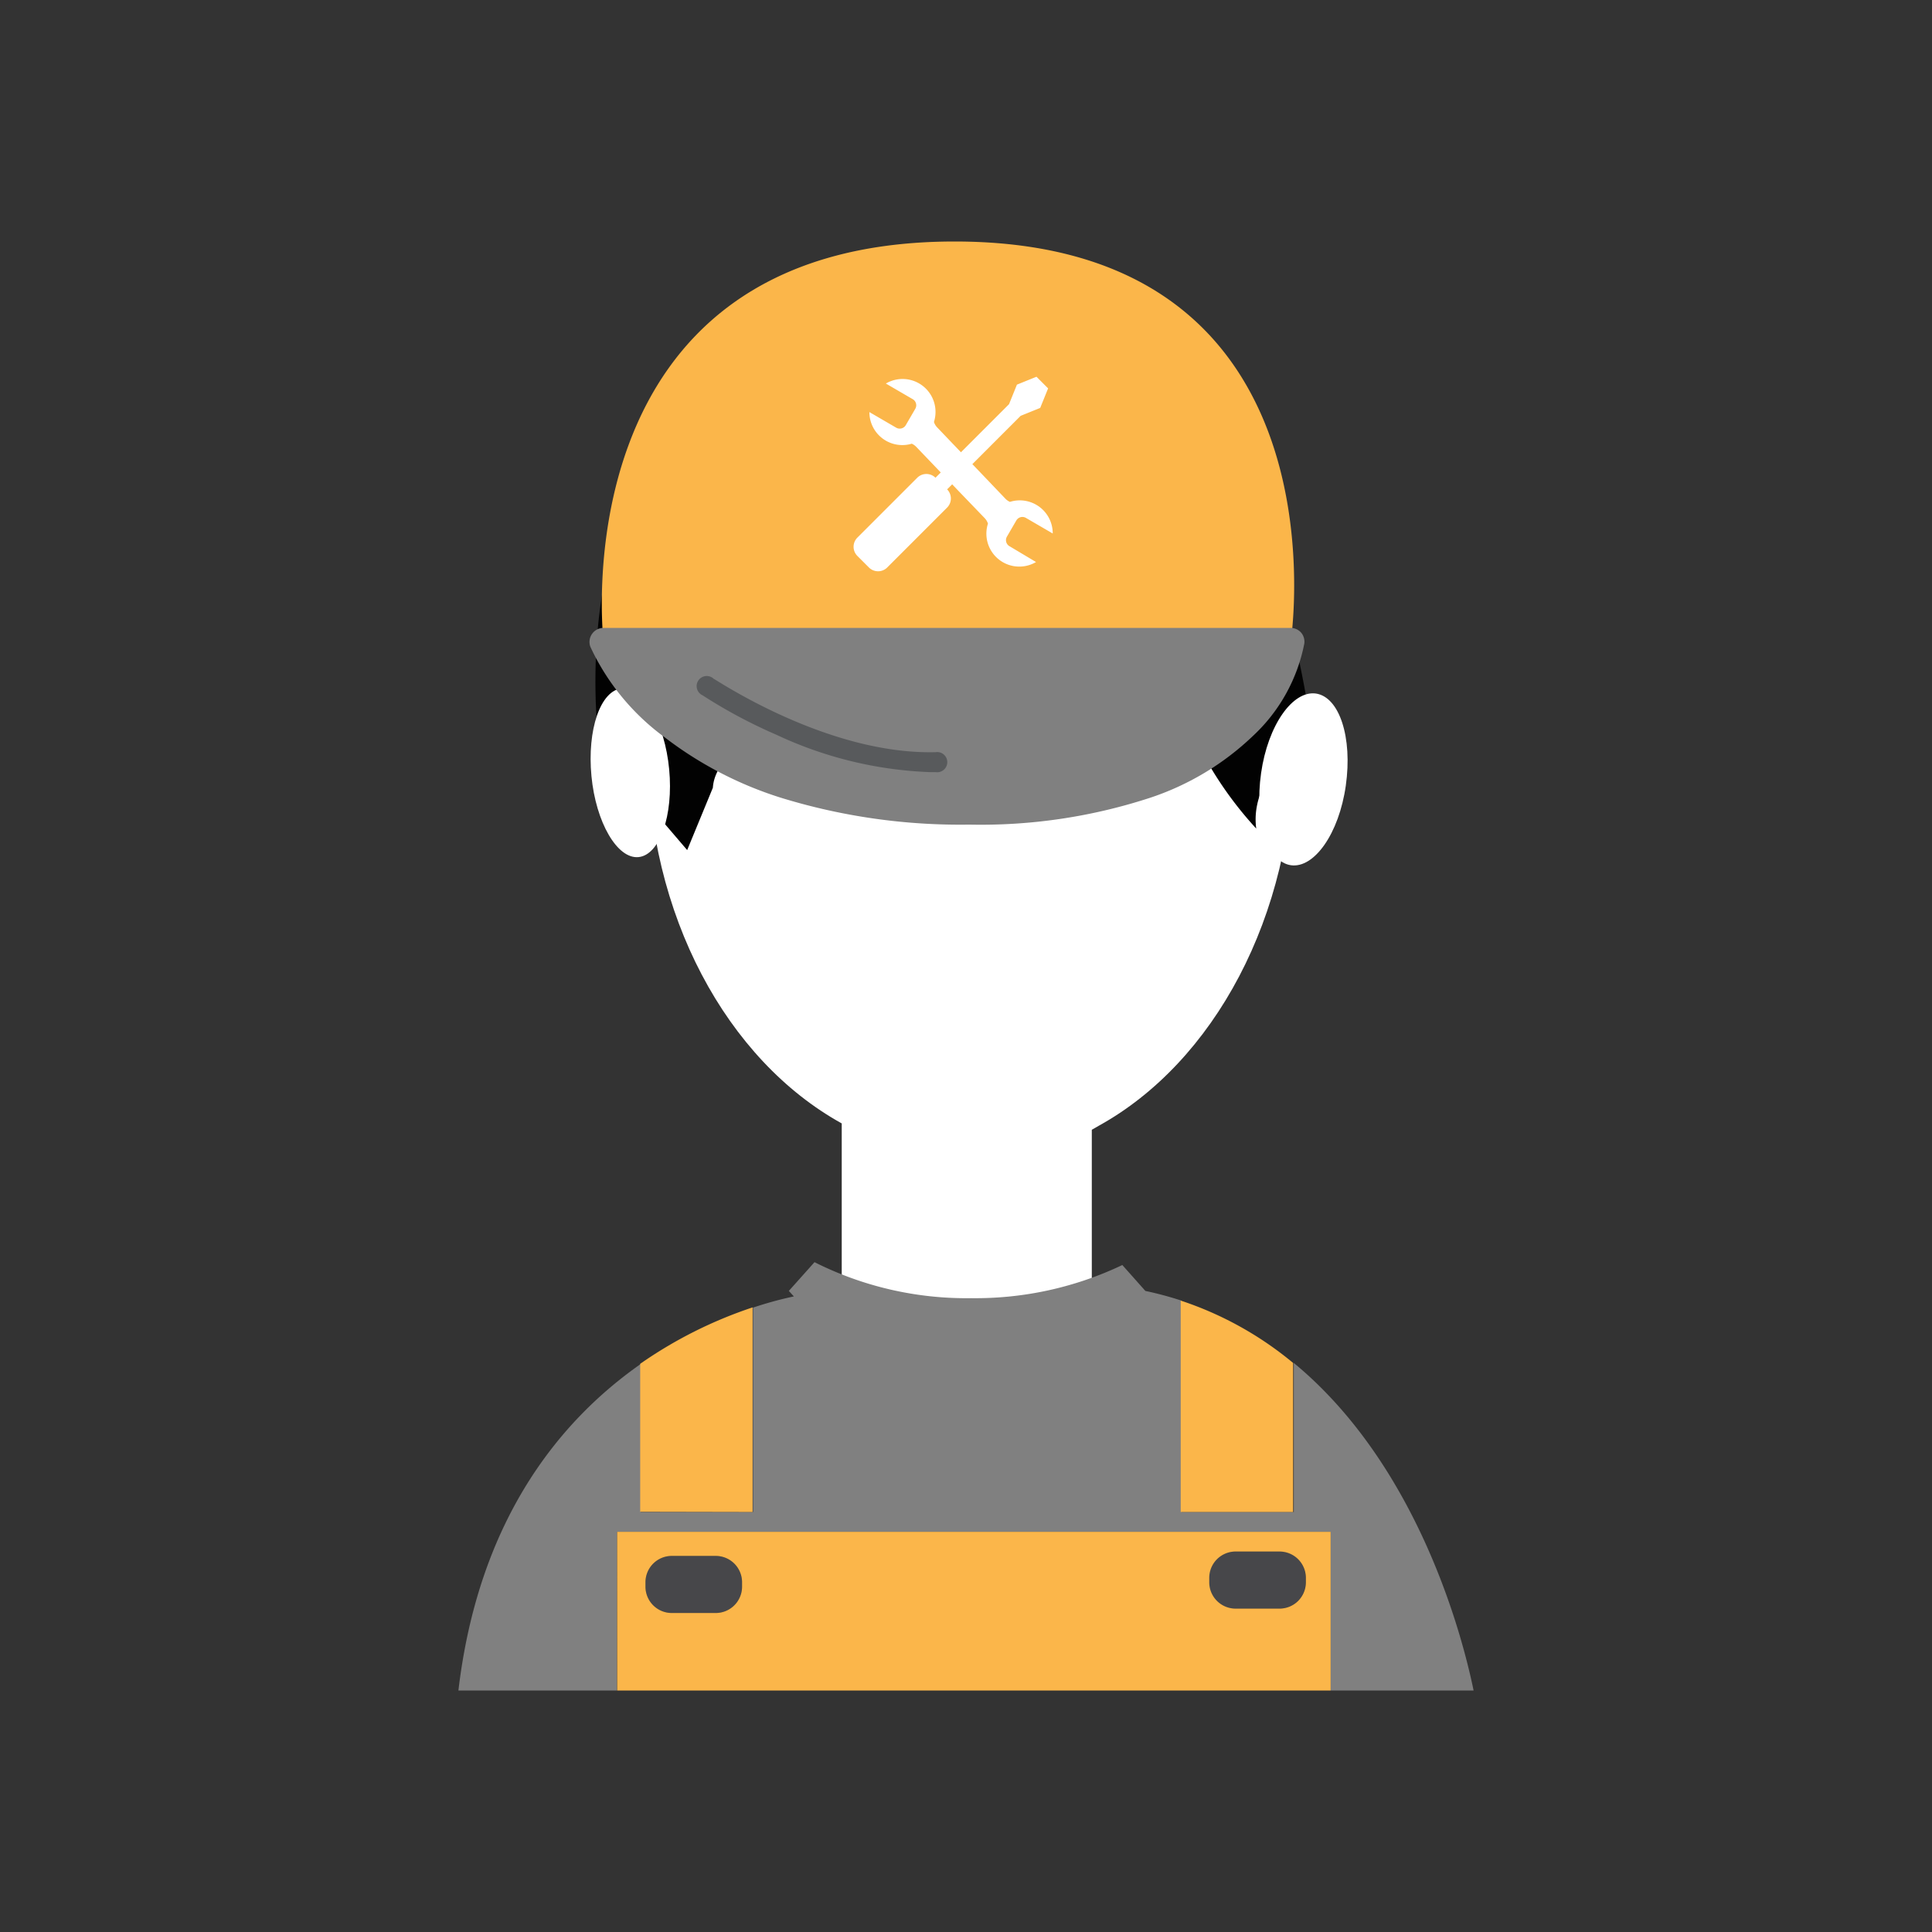 <svg xmlns="http://www.w3.org/2000/svg" viewBox="0 0 88 88"><rect x="0" y="0" width="88" height="88" fill="#333333" stroke="none"/><title>employee-avatar</title><g id="Layer_2" data-name="Layer 2"><g id="web"><path d="M58.93,34C58.93,23.7,52.67,19,44.54,19h-.67c-7.84.25-14.38,5-14.38,15,0,7.69,3.64,14.29,8.85,17.17V57.8h0v6.36H49.73V51.46l.33-.19h0C55.25,48.4,58.93,41.77,58.93,34Z" style="fill:#fff"/><path d="M52.87,28.2s-5.18,8.53-14.72,7.69c0,0,3.18-1,3.18-2.68a15,15,0,0,1-4.68,2.17s1.67-2.17,1.34-3.18c0,0-5.35,1.17-5.52,3.68l-1.17,2.84-4-4.68S25,18.7,36.87,15.19s17.2,4.59,17.2,4.59,4,2,5.67,13.5c0,0-2.86,1.95-2.52,4.46A16.85,16.85,0,0,1,52.87,28.2Z" style="fill:#020202"/><path d="M59.94,31.59c1.07.16,1.67,2,1.36,4.19s-1.44,3.78-2.5,3.63-1.67-2-1.36-4.19S58.88,31.44,59.94,31.59Zm-31.6-.24c-1,.09-1.6,1.9-1.4,4s1.17,3.78,2.14,3.69,1.6-1.9,1.4-4S29.32,31.26,28.34,31.36Z" style="fill:#fff"/><path d="M33.8,72.07v.2a1.2,1.2,0,0,1-1.2,1.2h-2a1.2,1.2,0,0,1-1.2-1.2v-.2a1.2,1.2,0,0,1,1.2-1.2h2A1.2,1.2,0,0,1,33.8,72.07Zm24.47-1.4h-2a1.2,1.2,0,0,0-1.2,1.2v.2a1.2,1.2,0,0,0,1.2,1.2h2a1.2,1.2,0,0,0,1.2-1.2v-.2A1.2,1.2,0,0,0,58.27,70.66Z" style="fill:#47474a"/><path d="M28.11,69.77h32.5V77h6.51c-.47-2.3-2.46-10.19-8.19-14.92v6.79H53.81V59.24a15.76,15.76,0,0,0-1.64-.44l-1.05-1.18a15.55,15.55,0,0,1-6.88,1.51,15.39,15.39,0,0,1-7.14-1.64L35.93,58.8l.23.25a16.7,16.7,0,0,0-1.86.51v9.31H29.18V62.13c-3.61,2.53-7.37,7-8.3,14.87h7.22Z" style="fill:gray"/><path d="M28.11,69.77V77H43.88V69.77Zm4.49,3.7h-2a1.2,1.2,0,0,1-1.2-1.2v-.2a1.2,1.2,0,0,1,1.2-1.2h2a1.2,1.2,0,0,1,1.2,1.2v.2A1.2,1.2,0,0,1,32.6,73.47Zm11.28-3.7V77H60.61V69.77Zm14.4,3.5h-2a1.2,1.2,0,0,1-1.2-1.2v-.2a1.2,1.2,0,0,1,1.2-1.2h2a1.2,1.2,0,0,1,1.2,1.2v.2A1.2,1.2,0,0,1,58.27,73.27Zm-24-4.4V59.55a19.94,19.94,0,0,0-5.12,2.57v6.74Zm24.62,0V62.08a15.71,15.71,0,0,0-5.12-2.84v9.63ZM43.48,11C61.6,11,58.79,29.24,58.79,29.24H27.49S25.35,11,43.48,11Z" style="fill:#fbb64a"/><path d="M59.26,28.81a.64.64,0,0,0-.48-.21H27.49a.64.64,0,0,0-.6.86,10.69,10.69,0,0,0,3.38,4.12,17.1,17.1,0,0,0,5.28,2.75,27.76,27.76,0,0,0,8.6,1.23,24.82,24.82,0,0,0,8.29-1.24,12.43,12.43,0,0,0,4.62-2.79,7.77,7.77,0,0,0,2.35-4.22A.64.64,0,0,0,59.26,28.81Z" style="fill:gray"/><path d="M42.37,35.17a18,18,0,0,1-7-1.7A23.08,23.08,0,0,1,32,31.67a.46.46,0,1,1,.51-.75c.06,0,5.14,3.47,10.11,3.34a.46.46,0,1,1,0,.91Z" style="fill:#585a5c"/><path d="M45.86,24.45l.43-.74a.32.32,0,0,1,.44-.12l1.22.71A1.5,1.5,0,0,0,46,22.86a.64.64,0,0,1-.21-.15l-1.5-1.57,2.2-2.2.89-.36.36-.89-.53-.53-.89.36-.36.89-2.19,2.19-1.09-1.14a.64.64,0,0,1-.14-.24,1.5,1.5,0,0,0-2.19-1.75l1.22.71a.32.32,0,0,1,.12.44l-.43.74a.32.32,0,0,1-.44.12l-1.22-.71a1.5,1.5,0,0,0,1.93,1.44.65.65,0,0,1,.21.15l1.11,1.16-.24.24h0a.59.59,0,0,0-.83,0l-2.73,2.73a.59.59,0,0,0,0,.83l.53.53a.59.59,0,0,0,.83,0l2.73-2.73a.59.59,0,0,0,0-.83h0l.23-.23.2.21h0l1.29,1.34a.64.64,0,0,1,.14.24,1.5,1.5,0,0,0,2.19,1.75L46,24.89A.32.32,0,0,1,45.86,24.45Z" style="fill:#fff"/><rect width="88" height="88" style="fill:none"/></g></g></svg>